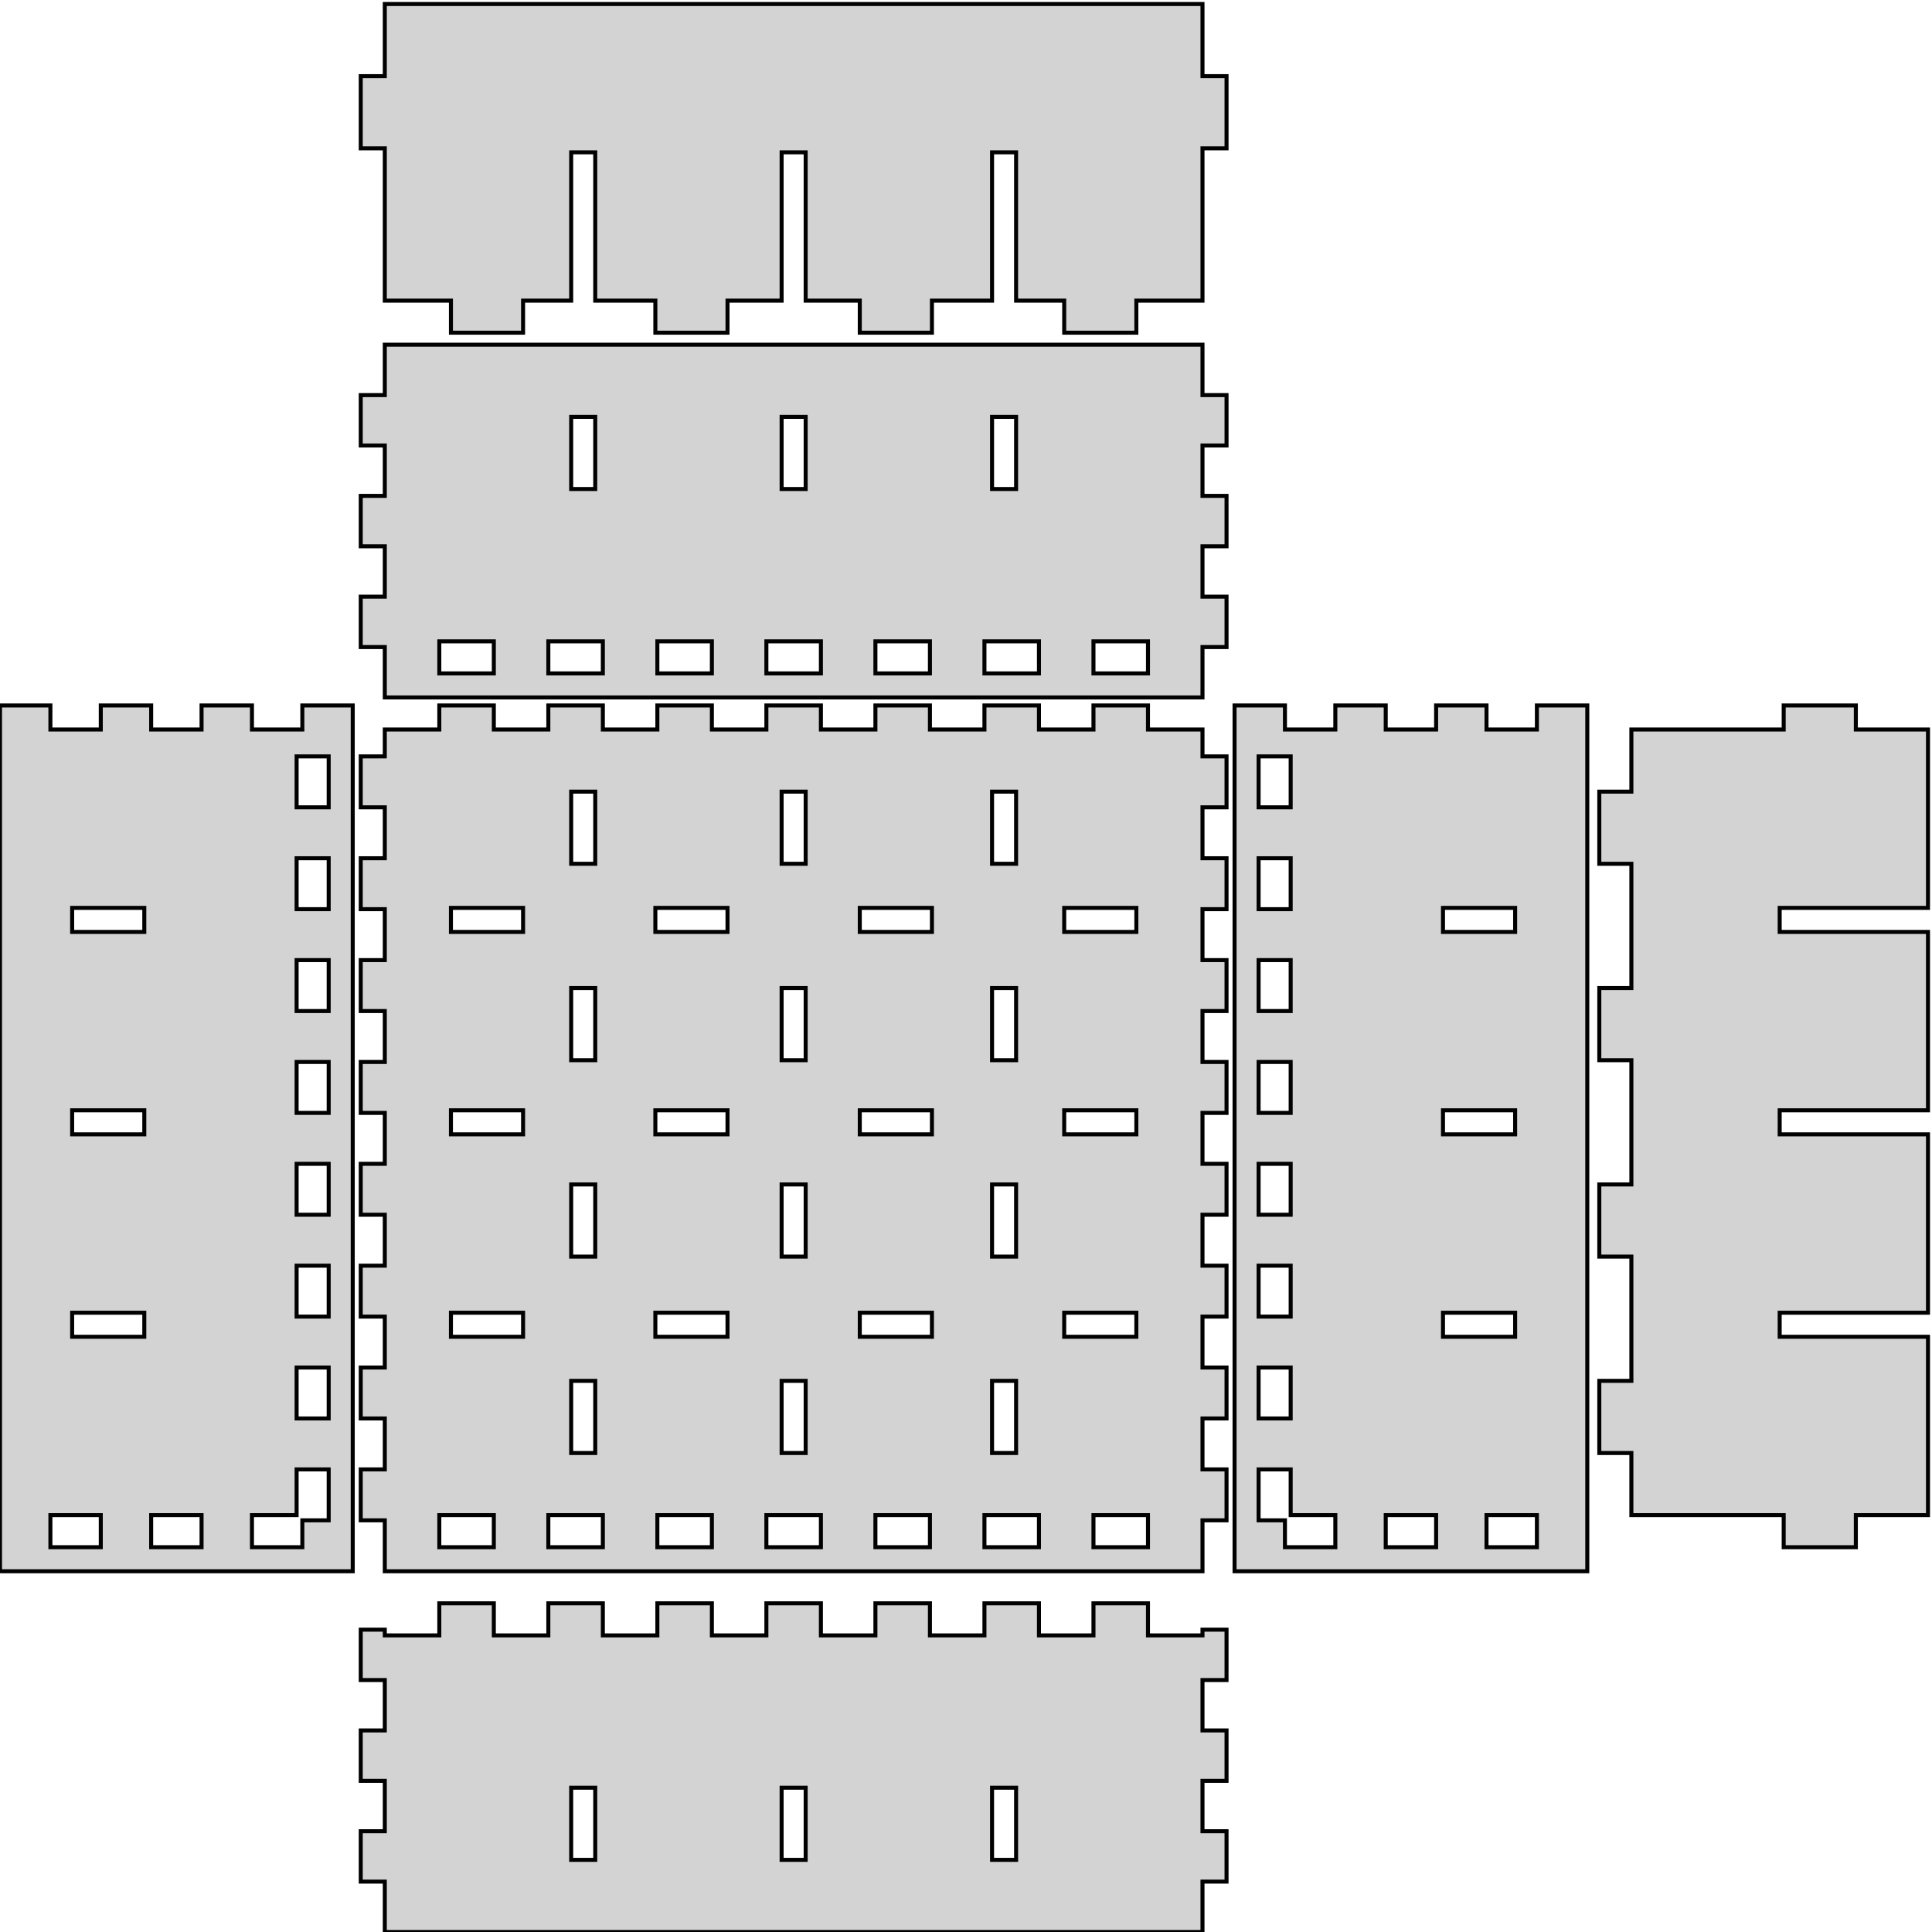 <?xml version="1.0" standalone="no"?>
<!DOCTYPE svg PUBLIC "-//W3C//DTD SVG 1.1//EN" "http://www.w3.org/Graphics/SVG/1.1/DTD/svg11.dtd">
<svg width="241mm" height="241mm" viewBox="-99 -142 241 241" xmlns="http://www.w3.org/2000/svg" version="1.1">
<title>OpenSCAD Model</title>
<path d="
M -33.75,-104.5 L -27.75,-104.5 L -27.75,-123 L -24.75,-123 L -24.75,-104.5 L -17.25,-104.5
 L -17.25,-100.5 L -8.25,-100.5 L -8.25,-104.5 L -1.5,-104.5 L -1.5,-123 L 1.5,-123
 L 1.5,-104.5 L 8.25,-104.5 L 8.25,-100.5 L 17.25,-100.5 L 17.25,-104.5 L 24.75,-104.5
 L 24.75,-123 L 27.75,-123 L 27.75,-104.5 L 33.75,-104.5 L 33.75,-100.5 L 42.75,-100.5
 L 42.75,-104.5 L 51,-104.5 L 51,-123.5 L 54,-123.5 L 54,-132.5 L 51,-132.5
 L 51,-141.5 L -51,-141.5 L -51,-132.5 L -54,-132.5 L -54,-123.5 L -51,-123.5
 L -51,-104.5 L -42.75,-104.5 L -42.75,-100.5 L -33.75,-100.5 z
M 51,-61.286 L 54,-61.286 L 54,-67.571 L 51,-67.571 L 51,-73.857 L 54,-73.857
 L 54,-80.143 L 51,-80.143 L 51,-86.429 L 54,-86.429 L 54,-92.714 L 51,-92.714
 L 51,-99 L -51,-99 L -51,-92.714 L -54,-92.714 L -54,-86.429 L -51,-86.429
 L -51,-80.143 L -54,-80.143 L -54,-73.857 L -51,-73.857 L -51,-67.571 L -54,-67.571
 L -54,-61.286 L -51,-61.286 L -51,-55 L 51,-55 z
M -27.75,-81 L -27.75,-90 L -24.75,-90 L -24.75,-81 z
M -1.5,-81 L -1.5,-90 L 1.5,-90 L 1.5,-81 z
M 24.75,-81 L 24.75,-90 L 27.75,-90 L 27.75,-81 z
M -3.4,-58 L -3.4,-62 L 3.4,-62 L 3.4,-58 z
M -44.2,-58 L -44.2,-62 L -37.4,-62 L -37.4,-58 z
M -30.6,-58 L -30.6,-62 L -23.8,-62 L -23.8,-58 z
M -17,-58 L -17,-62 L -10.2,-62 L -10.2,-58 z
M 10.2,-58 L 10.2,-62 L 17,-62 L 17,-58 z
M 23.8,-58 L 23.8,-62 L 30.6,-62 L 30.6,-58 z
M 37.4,-58 L 37.4,-62 L 44.2,-62 L 44.2,-58 z
M -55,-54 L -61.286,-54 L -61.286,-51 L -67.571,-51 L -67.571,-54 L -73.857,-54
 L -73.857,-51 L -80.143,-51 L -80.143,-54 L -86.429,-54 L -86.429,-51 L -92.714,-51
 L -92.714,-54 L -99,-54 L -99,54 L -55,54 z
M -62,-41.294 L -62,-47.647 L -58,-47.647 L -58,-41.294 z
M -62,-28.588 L -62,-34.941 L -58,-34.941 L -58,-28.588 z
M -90,-25.75 L -90,-28.75 L -81,-28.75 L -81,-25.75 z
M -62,-15.882 L -62,-22.235 L -58,-22.235 L -58,-15.882 z
M -62,-3.176 L -62,-9.529 L -58,-9.529 L -58,-3.176 z
M -90,-0.5 L -90,-3.5 L -81,-3.5 L -81,-0.5 z
M -62,9.529 L -62,3.176 L -58,3.176 L -58,9.529 z
M -62,22.235 L -62,15.882 L -58,15.882 L -58,22.235 z
M -90,24.75 L -90,21.75 L -81,21.75 L -81,24.75 z
M -62,34.941 L -62,28.588 L -58,28.588 L -58,34.941 z
M -67.571,51 L -67.571,47 L -62,47 L -62,41.294 L -58,41.294 L -58,47.647
 L -61.286,47.647 L -61.286,51 z
M -92.714,51 L -92.714,47 L -86.429,47 L -86.429,51 z
M -80.143,51 L -80.143,47 L -73.857,47 L -73.857,51 z
M 51,47.647 L 54,47.647 L 54,41.294 L 51,41.294 L 51,34.941 L 54,34.941
 L 54,28.588 L 51,28.588 L 51,22.235 L 54,22.235 L 54,15.882 L 51,15.882
 L 51,9.529 L 54,9.529 L 54,3.176 L 51,3.176 L 51,-3.176 L 54,-3.176
 L 54,-9.529 L 51,-9.529 L 51,-15.882 L 54,-15.882 L 54,-22.235 L 51,-22.235
 L 51,-28.588 L 54,-28.588 L 54,-34.941 L 51,-34.941 L 51,-41.294 L 54,-41.294
 L 54,-47.647 L 51,-47.647 L 51,-51 L 44.2,-51 L 44.2,-54 L 37.4,-54
 L 37.4,-51 L 30.6,-51 L 30.6,-54 L 23.8,-54 L 23.8,-51 L 17,-51
 L 17,-54 L 10.2,-54 L 10.2,-51 L 3.4,-51 L 3.4,-54 L -3.4,-54
 L -3.4,-51 L -10.2,-51 L -10.2,-54 L -17,-54 L -17,-51 L -23.8,-51
 L -23.8,-54 L -30.6,-54 L -30.6,-51 L -37.4,-51 L -37.4,-54 L -44.2,-54
 L -44.2,-51 L -51,-51 L -51,-47.647 L -54,-47.647 L -54,-41.294 L -51,-41.294
 L -51,-34.941 L -54,-34.941 L -54,-28.588 L -51,-28.588 L -51,-22.235 L -54,-22.235
 L -54,-15.882 L -51,-15.882 L -51,-9.529 L -54,-9.529 L -54,-3.176 L -51,-3.176
 L -51,3.176 L -54,3.176 L -54,9.529 L -51,9.529 L -51,15.882 L -54,15.882
 L -54,22.235 L -51,22.235 L -51,28.588 L -54,28.588 L -54,34.941 L -51,34.941
 L -51,41.294 L -54,41.294 L -54,47.647 L -51,47.647 L -51,54 L 51,54
 z
M -1.5,-34.25 L -1.5,-43.25 L 1.5,-43.25 L 1.5,-34.25 z
M -27.75,-34.25 L -27.75,-43.25 L -24.75,-43.25 L -24.75,-34.25 z
M 24.75,-34.25 L 24.75,-43.25 L 27.75,-43.25 L 27.75,-34.25 z
M -17.25,-25.75 L -17.25,-28.75 L -8.25,-28.75 L -8.25,-25.75 z
M 8.25,-25.75 L 8.25,-28.75 L 17.25,-28.75 L 17.25,-25.75 z
M 33.75,-25.75 L 33.75,-28.75 L 42.75,-28.75 L 42.75,-25.75 z
M -42.75,-25.75 L -42.75,-28.75 L -33.75,-28.75 L -33.75,-25.75 z
M -27.75,-9.75 L -27.75,-18.75 L -24.75,-18.75 L -24.75,-9.75 z
M -1.5,-9.75 L -1.5,-18.75 L 1.5,-18.75 L 1.5,-9.75 z
M 24.75,-9.75 L 24.75,-18.75 L 27.75,-18.75 L 27.75,-9.75 z
M 8.25,-0.5 L 8.25,-3.5 L 17.25,-3.5 L 17.25,-0.5 z
M -42.75,-0.5 L -42.75,-3.5 L -33.75,-3.5 L -33.75,-0.5 z
M 33.75,-0.5 L 33.75,-3.5 L 42.75,-3.5 L 42.75,-0.5 z
M -17.25,-0.5 L -17.25,-3.5 L -8.25,-3.5 L -8.25,-0.5 z
M 24.75,14.75 L 24.75,5.75 L 27.75,5.75 L 27.75,14.75 z
M -27.75,14.75 L -27.75,5.75 L -24.75,5.75 L -24.75,14.75 z
M -1.5,14.75 L -1.5,5.75 L 1.5,5.75 L 1.5,14.75 z
M -42.75,24.75 L -42.75,21.75 L -33.75,21.75 L -33.75,24.75 z
M -17.25,24.75 L -17.25,21.75 L -8.25,21.75 L -8.25,24.75 z
M 8.25,24.75 L 8.25,21.75 L 17.25,21.75 L 17.25,24.75 z
M 33.75,24.75 L 33.75,21.75 L 42.75,21.75 L 42.75,24.75 z
M -1.5,39.25 L -1.5,30.25 L 1.5,30.25 L 1.5,39.25 z
M 24.75,39.25 L 24.75,30.25 L 27.75,30.25 L 27.75,39.25 z
M -27.75,39.25 L -27.75,30.25 L -24.75,30.25 L -24.75,39.25 z
M 37.4,51 L 37.4,47 L 44.2,47 L 44.2,51 z
M 23.8,51 L 23.8,47 L 30.6,47 L 30.6,51 z
M 10.2,51 L 10.2,47 L 17,47 L 17,51 z
M -3.4,51 L -3.4,47 L 3.4,47 L 3.4,51 z
M -17,51 L -17,47 L -10.2,47 L -10.2,51 z
M -30.6,51 L -30.6,47 L -23.8,47 L -23.8,51 z
M -44.2,51 L -44.2,47 L -37.4,47 L -37.4,51 z
M 132.5,47 L 141.5,47 L 141.5,24.75 L 123,24.75 L 123,21.75 L 141.5,21.75
 L 141.5,-0.5 L 123,-0.5 L 123,-3.5 L 141.5,-3.5 L 141.5,-25.75 L 123,-25.75
 L 123,-28.75 L 141.5,-28.75 L 141.5,-51 L 132.5,-51 L 132.5,-54 L 123.5,-54
 L 123.5,-51 L 104.5,-51 L 104.5,-43.25 L 100.5,-43.25 L 100.5,-34.25 L 104.5,-34.25
 L 104.5,-18.75 L 100.5,-18.75 L 100.5,-9.75 L 104.5,-9.75 L 104.5,5.75 L 100.5,5.75
 L 100.5,14.75 L 104.5,14.75 L 104.5,30.25 L 100.5,30.25 L 100.5,39.25 L 104.5,39.25
 L 104.5,47 L 123.5,47 L 123.5,51 L 132.5,51 z
M 99,-54 L 92.714,-54 L 92.714,-51 L 86.429,-51 L 86.429,-54 L 80.143,-54
 L 80.143,-51 L 73.857,-51 L 73.857,-54 L 67.571,-54 L 67.571,-51 L 61.286,-51
 L 61.286,-54 L 55,-54 L 55,54 L 99,54 z
M 58,-41.294 L 58,-47.647 L 62,-47.647 L 62,-41.294 z
M 58,-28.588 L 58,-34.941 L 62,-34.941 L 62,-28.588 z
M 81,-25.75 L 81,-28.75 L 90,-28.75 L 90,-25.75 z
M 58,-15.882 L 58,-22.235 L 62,-22.235 L 62,-15.882 z
M 58,-3.176 L 58,-9.529 L 62,-9.529 L 62,-3.176 z
M 81,-0.5 L 81,-3.5 L 90,-3.5 L 90,-0.5 z
M 58,9.529 L 58,3.176 L 62,3.176 L 62,9.529 z
M 58,22.235 L 58,15.882 L 62,15.882 L 62,22.235 z
M 81,24.75 L 81,21.75 L 90,21.75 L 90,24.75 z
M 58,34.941 L 58,28.588 L 62,28.588 L 62,34.941 z
M 61.286,51 L 61.286,47.647 L 58,47.647 L 58,41.294 L 62,41.294 L 62,47
 L 67.571,47 L 67.571,51 z
M 73.857,51 L 73.857,47 L 80.143,47 L 80.143,51 z
M 86.429,51 L 86.429,47 L 92.714,47 L 92.714,51 z
M 51,92.714 L 54,92.714 L 54,86.429 L 51,86.429 L 51,80.143 L 54,80.143
 L 54,73.857 L 51,73.857 L 51,67.571 L 54,67.571 L 54,61.286 L 51,61.286
 L 51,62 L 44.2,62 L 44.2,58 L 37.4,58 L 37.4,62 L 30.6,62
 L 30.6,58 L 23.8,58 L 23.8,62 L 17,62 L 17,58 L 10.2,58
 L 10.2,62 L 3.4,62 L 3.4,58 L -3.4,58 L -3.4,62 L -10.2,62
 L -10.2,58 L -17,58 L -17,62 L -23.8,62 L -23.8,58 L -30.6,58
 L -30.6,62 L -37.4,62 L -37.4,58 L -44.2,58 L -44.2,62 L -51,62
 L -51,61.286 L -54,61.286 L -54,67.571 L -51,67.571 L -51,73.857 L -54,73.857
 L -54,80.143 L -51,80.143 L -51,86.429 L -54,86.429 L -54,92.714 L -51,92.714
 L -51,99 L 51,99 z
M 24.75,90 L 24.75,81 L 27.75,81 L 27.75,90 z
M -1.5,90 L -1.5,81 L 1.5,81 L 1.5,90 z
M -27.75,90 L -27.75,81 L -24.75,81 L -24.75,90 z
" stroke="black" fill="lightgray" stroke-width="0.5"/>
</svg>
